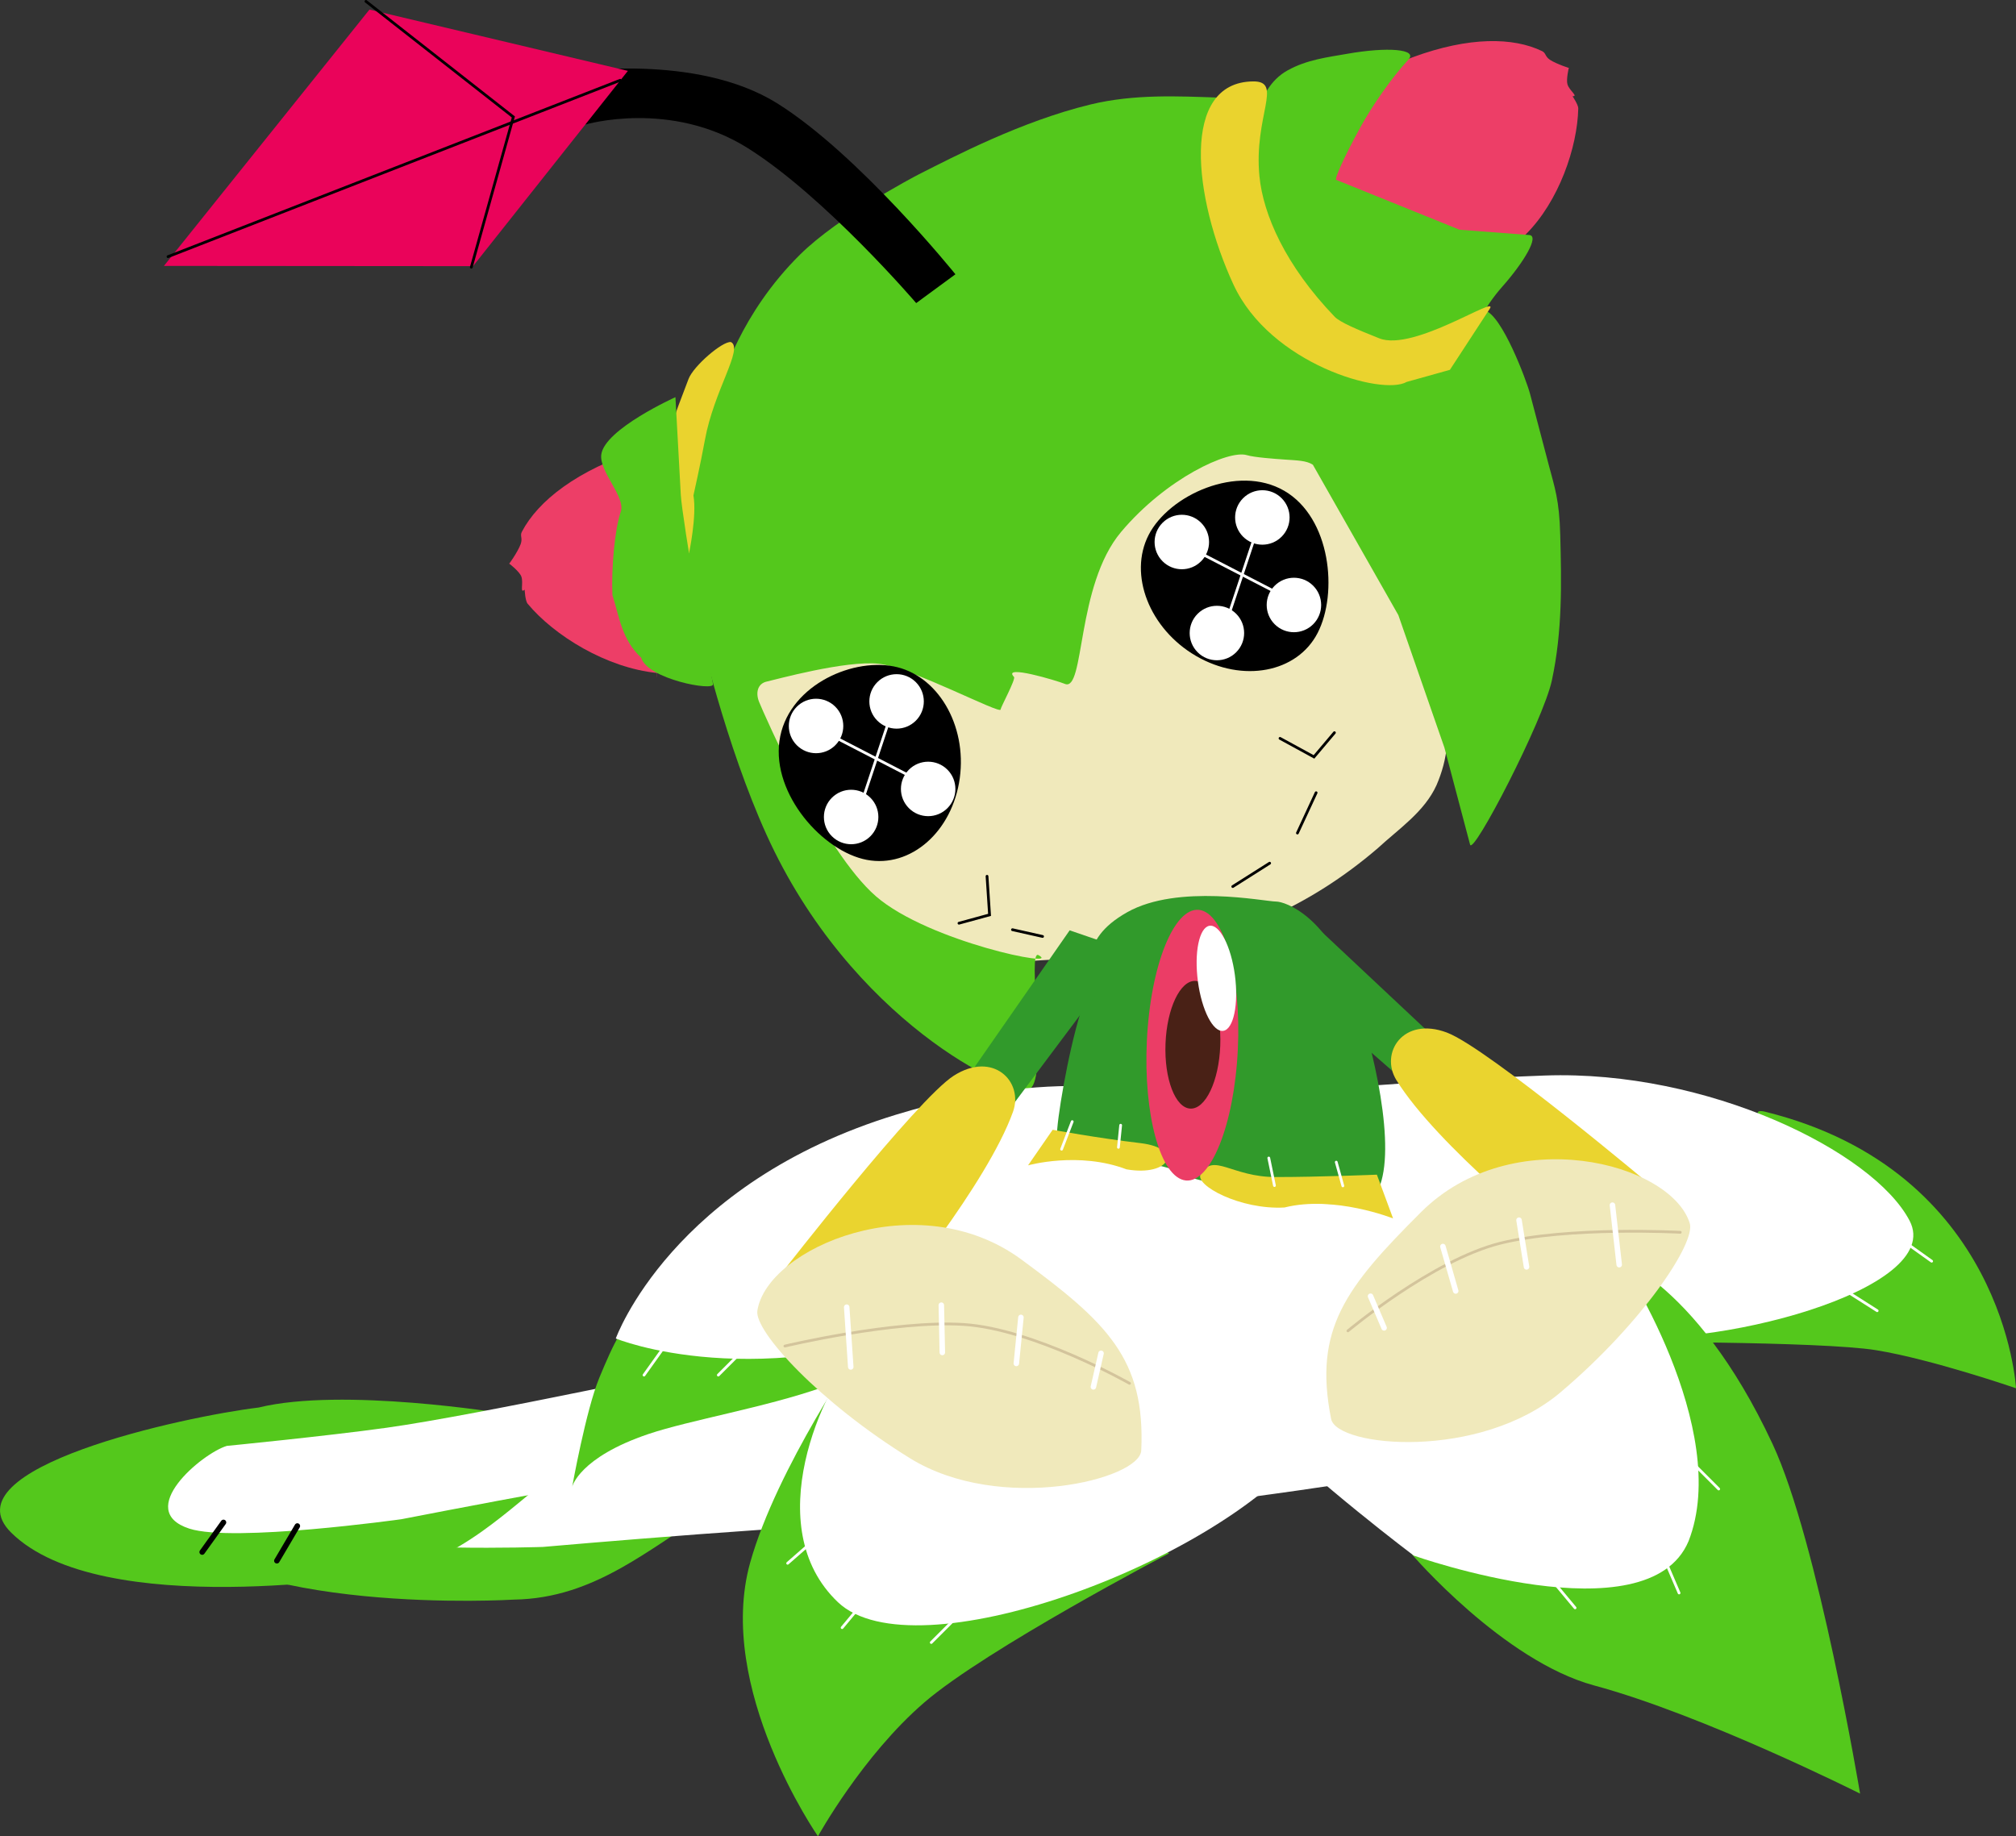 <svg version="1.1" xmlns="http://www.w3.org/2000/svg" xmlns:xlink="http://www.w3.org/1999/xlink" width="183.249" height="166.927" viewBox="0,0,183.249,166.927"><rect x="0" y="0" width="183.249" height="166.927" fill="#333333" stroke="none"/><g transform="translate(-128.796,-127.141)"><g data-paper-data="{&quot;isPaintingLayer&quot;:true}" fill-rule="nonzero" stroke-linejoin="miter" stroke-miterlimit="10" stroke-dasharray="" stroke-dashoffset="0" style="mix-blend-mode: normal"><g data-paper-data="{&quot;index&quot;:null}"><g data-paper-data="{&quot;index&quot;:null}" stroke="none" stroke-width="0" stroke-linecap="butt"><path d="M142.754,265.254c-5.312,-6.48 16.825,-8.856 23.559,-8.95c7.758,-1.062 22.07,2.874 22.07,2.874c0,0 10.036,2.132 4.453,5.656c-2.599,1.641 -5.016,3.404 -7.564,4.831c-2.926,1.638 -6.023,2.833 -9.764,2.89c0,0 -25.483,1.57 -32.754,-7.301z" data-paper-data="{&quot;index&quot;:null}" fill="#54c81c"/><path d="M208.305,256.685l36.832,-2.877l6.549,8.096c0,0 -28.553,4.534 -41.972,3.822c-4.244,-0.357 -31.569,2.04 -31.569,2.04c0,0 -15.436,0.521 -19.253,-1.176c-4.855,-2.158 1.852,-6.682 4.177,-7.123c0,0 9.001,0.071 14.622,-0.112c8.31,-0.27 30.612,-2.67 30.612,-2.67z" data-paper-data="{&quot;index&quot;:null}" fill="#ffffff"/></g><path d="M158.542,268.299l2.21,-2.477" fill="none" stroke="#000000" stroke-width="0.5" stroke-linecap="round"/><path d="M165.157,268.863l2.237,-2.008" fill="none" stroke="#000000" stroke-width="0.5" stroke-linecap="round"/></g><g data-paper-data="{&quot;index&quot;:null}"><g data-paper-data="{&quot;index&quot;:null}" stroke="none" stroke-width="0" stroke-linecap="butt"><path d="M129.82,266.474c-5.964,-5.885 15.799,-10.577 22.486,-11.38c7.604,-1.872 22.25,0.535 22.25,0.535c0,0 10.205,1.064 5.024,5.156c-2.412,1.905 -4.63,3.913 -7.014,5.6c-2.737,1.937 -5.691,3.451 -9.406,3.902c0,0 -25.176,4.243 -33.34,-3.813z" data-paper-data="{&quot;index&quot;:null}" fill="#54c81c"/><path d="M194.105,251.054l36.325,-6.737l2.59,9.29c0,0 -23.142,5.586 -36.561,6.289c-4.258,0.091 -31.179,5.351 -31.179,5.351c0,0 -15.295,2.142 -19.27,0.857c-5.055,-1.635 1.138,-6.84 3.405,-7.523c0,0 8.959,-0.877 14.53,-1.65c8.235,-1.143 30.161,-5.877 30.161,-5.877z" data-paper-data="{&quot;index&quot;:null}" fill="#ffffff"/></g><path d="M155.824,265.864l-1.862,3.159" fill="none" stroke="#000000" stroke-width="0.5" stroke-linecap="round"/><path d="M147.173,268.232l1.937,-2.696" fill="none" stroke="#000000" stroke-width="0.5" stroke-linecap="round"/></g><g><path d="M211.551,162.938c27.003,-12.824 36.303,6.108 37.927,6.749c1.423,1.043 2.104,2.793 2.949,4.284c2.789,5.585 5.011,11.427 7.283,17.238c1.064,2.333 0.65,5.025 -0.338,7.306c-1.099,2.431 -3.433,3.971 -5.338,5.731c-3.04,2.613 -6.426,4.794 -10.102,6.388c-4.415,2.199 -10.288,4.362 -15.42,3.685c-3.239,0.082 -2.796,-0.054 -6.065,0.186c-6.958,-0.391 -13.436,-3.978 -18.194,-8.958c-2.874,-2.962 -5.296,-6.465 -6.684,-10.372c-0.495,-1.688 -8.403,-21.606 13.981,-32.236z" data-paper-data="{&quot;index&quot;:null}" fill="#f0e9bb" stroke="none" stroke-width="0.172" stroke-linecap="butt"/><path d="M187.047,168.004c4.518,0.942 0.989,24.123 1.478,20.314c-4.603,-0.457 -9.36,-3.397 -11.771,-6.298c-0.221,-0.266 -0.269,-1.273 -0.269,-1.273c-0.473,0.402 -0.081,-0.606 -0.302,-1.2c-0.175,-0.467 -1.11,-1.179 -1.11,-1.179c-0.162,0.297 0.797,-1.056 1.048,-1.758c0.208,-0.58 -0.096,-0.739 0.116,-1.138c1.48,-2.807 4.987,-5.575 10.81,-7.469z" data-paper-data="{&quot;index&quot;:null}" fill="#ed3e67" stroke="none" stroke-width="0.172" stroke-linecap="butt"/><path d="M248.133,169.388c-0.585,-0.383 -1.402,-0.389 -2.626,-0.475c-0.921,-0.065 -2.709,-0.195 -3.373,-0.396c-1.666,-0.504 -7.339,2.107 -11.442,6.991c-4.103,4.883 -3.275,14.551 -5.098,13.804c-0.693,-0.284 -5.769,-1.816 -4.63,-0.635c0.188,0.195 -1.224,2.773 -1.212,2.959c0.031,0.499 -8.063,-3.796 -11.05,-4.151c-2.988,-0.354 -9.591,1.486 -10.181,1.607c-0.887,0.181 -1.053,1.053 -0.723,1.863c0.417,1.025 5.84,13.519 10.62,17.666c4.78,4.146 17.058,6.594 14.768,5.346c-1.034,-0.564 0.764,10.204 -0.597,11.993c-0.97,1.278 -15.361,-5.157 -23.402,-21.427c-3.821,-7.731 -6.548,-18.632 -6.97,-20.963l-0.825,-4.555c-0.231,-5.748 0.675,-11.413 2.892,-16.98c0.141,-0.355 1.774,-6.356 7.247,-11.763c3.456,-3.415 10.263,-7.021 10.803,-7.293c3.164,-1.597 9.291,-4.812 15.576,-6.338c3.998,-0.971 8.092,-0.745 11.429,-0.637c0.599,0.019 -1.51,8.72 -0.946,8.713c0.273,-0.004 1.719,6.504 2.044,7.033l2.168,3.533c2.192,3.571 7.476,5.745 8.334,5.942c1.174,0.271 5.087,0.924 6.071,0.475l3.32,-1.51c0.454,-0.208 2.986,-4.958 3.431,-4.833c1.569,0.439 3.792,6.374 4.114,7.597l1.694,6.438c0.545,2.074 0.966,3.188 1.048,6.368c0.114,4.364 0.209,8.73 -0.762,13.239c-0.784,3.644 -7.16,15.962 -7.433,14.924l-2.335,-8.825l-4.185,-12.039l-7.769,-13.669z" data-paper-data="{&quot;index&quot;:null}" fill="#54c81c" stroke="none" stroke-width="0.172" stroke-linecap="butt"/><path d="M267.501,148.428c-5.087,5.066 -19.247,-3.836 -19.247,-3.836c-1.125,-2.304 2.213,-9.763 8.949,-12.246c5.148,-1.897 9.157,-1.819 11.762,-0.559c0.372,0.18 0.247,0.473 0.717,0.79c0.569,0.382 1.997,0.851 1.717,0.72c0,0 -0.26,1.068 -0.123,1.517c0.175,0.571 1.015,1.104 0.458,1.072c0,0 0.529,0.783 0.522,1.108c-0.075,3.551 -1.777,8.468 -4.755,11.435z" data-paper-data="{&quot;index&quot;:null}" fill="#ed3e67" stroke="none" stroke-width="0.172" stroke-linecap="butt"/><path d="M245.565,150.996c0.784,0.122 -1.528,-3.102 -2.412,-6.917c-0.944,-4.074 -0.402,-8.812 2.663,-10.53c1.77,-0.991 3.685,-1.207 5.435,-1.517c3.61,-0.641 6.466,-0.438 5.563,0.533c-1.532,1.65 -3.291,4.19 -4.351,6.124c-1.512,2.758 -2.386,4.732 -2.212,4.802l11.212,4.533l6.306,0.48c1.021,0.024 -0.468,2.497 -2.432,4.711c-1.695,1.913 -2.529,3.948 -3.165,4.538c-2.826,2.632 -3.146,0.872 -8.058,0.667c-2.856,-0.119 -9.726,-7.61 -8.548,-7.425z" data-paper-data="{&quot;index&quot;:null}" fill="#54c81c" stroke="none" stroke-width="0.172" stroke-linecap="butt"/><path d="M240.91,153.002c-3.655,-7.926 -4.824,-18.396 1.789,-18.46c2.773,-0.028 0.04,3.147 0.577,8.624c0.342,3.486 2.359,8.108 6.843,12.774c0.471,0.489 2,1.145 4.053,1.959c3.145,1.249 10.956,-4.092 10.031,-2.674l-3.615,5.537l-3.928,1.098c-2.214,1.282 -12.404,-1.606 -15.749,-8.859z" data-paper-data="{&quot;index&quot;:null}" fill="#ead32e" stroke="none" stroke-width="0.172" stroke-linecap="butt"/><path d="M191.828,172.181c0.323,1.855 -0.405,5.27 -0.405,5.27c-0.644,-0.668 -0.525,-2.337 -0.894,-3.04c-0.852,-1.625 -1.651,-6.219 -0.055,-10.427l0.908,-2.393c0.447,-1.178 3.082,-3.447 3.854,-3.357c1.161,0.587 -1.545,4.385 -2.366,8.904c-0.393,2.166 -1.043,5.043 -1.043,5.043z" data-paper-data="{&quot;index&quot;:null}" fill="#ead32e" stroke="none" stroke-width="0.172" stroke-linecap="butt"/><path d="M190.68,172.146c0.055,1.011 0.794,5.764 1.227,8.077l1.702,9.113c0.125,0.67 -5.974,-0.454 -6.535,-2.412c-1.781,-1.659 -1.979,-3.733 -2.611,-5.691c-0.106,-2.427 0.205,-5.949 0.763,-7.586c0.45,-1.318 -1.965,-3.633 -1.777,-5.173c0.282,-2.318 6.743,-5.228 6.743,-5.228z" data-paper-data="{&quot;index&quot;:null}" fill="#54c81c" stroke="none" stroke-width="0.172" stroke-linecap="butt"/><path d="M245.532,171.757c4.24,2.463 4.896,9.304 3.033,12.923c-1.862,3.619 -6.81,4.556 -11.05,2.093c-4.24,-2.463 -6.168,-7.393 -4.306,-11.012c1.862,-3.619 8.082,-6.467 12.322,-4.004z" fill="#000000" stroke="none" stroke-width="0" stroke-linecap="butt"/><path d="M199.645,194.503c0.667,-4.858 6.36,-7.546 10.359,-6.788c3.999,0.758 6.7,5.311 6.032,10.169c-0.667,4.858 -4.45,8.182 -8.449,7.423c-3.999,-0.758 -8.61,-5.947 -7.943,-10.805z" data-paper-data="{&quot;index&quot;:null}" fill="#000000" stroke="none" stroke-width="0" stroke-linecap="butt"/><path d="M246.728,202.869l1.7,-3.664" fill="none" stroke="#000000" stroke-width="0.25" stroke-linecap="round"/><path d="M240.851,207.733l3.352,-2.123" fill="none" stroke="#000000" stroke-width="0.25" stroke-linecap="round"/><path d="M233.956,211.586l3.544,-1.73" fill="none" stroke="#000000" stroke-width="0.25" stroke-linecap="round"/><path d="M230.421,212.336l-3.534,0.75" fill="none" stroke="#000000" stroke-width="0.25" stroke-linecap="round"/><path d="M223.563,212.27l-2.738,-0.614" fill="none" stroke="#000000" stroke-width="0.25" stroke-linecap="round"/><path d="M250.092,193.746l-1.86,2.202l-3.086,-1.685" fill="none" stroke="#000000" stroke-width="0.25" stroke-linecap="round"/><path d="M218.514,206.799l0.23,3.508l-2.78,0.76" data-paper-data="{&quot;index&quot;:null}" fill="none" stroke="#000000" stroke-width="0.25" stroke-linecap="round"/><path d="M240.046,184.369l3.177,-9.551" fill="none" stroke="#ffffff" stroke-width="0.25" stroke-linecap="round"/><path d="M237.176,177.05l9.234,4.769" fill="none" stroke="#ffffff" stroke-width="0.25" stroke-linecap="round"/><path d="M245.292,175.93c-0.966,0.968 -2.534,0.968 -3.501,0.002c-0.968,-0.966 -0.968,-2.534 -0.002,-3.501c0.966,-0.968 2.534,-0.968 3.501,-0.002c0.968,0.966 0.968,2.534 0.002,3.501z" fill="#ffffff" stroke="none" stroke-width="0" stroke-linecap="butt"/><path d="M241.161,186.437c-0.966,0.968 -2.534,0.968 -3.501,0.002c-0.968,-0.966 -0.968,-2.534 -0.002,-3.501c0.966,-0.967 2.534,-0.968 3.501,-0.002c0.967,0.966 0.968,2.534 0.002,3.501z" fill="#ffffff" stroke="none" stroke-width="0" stroke-linecap="butt"/><path d="M237.973,178.163c-0.966,0.968 -2.534,0.968 -3.501,0.002c-0.968,-0.966 -0.968,-2.534 -0.002,-3.501c0.966,-0.968 2.534,-0.969 3.501,-0.002c0.967,0.966 0.968,2.534 0.002,3.501z" fill="#ffffff" stroke="none" stroke-width="0" stroke-linecap="butt"/><path d="M248.162,183.887c-0.966,0.968 -2.534,0.968 -3.501,0.002c-0.968,-0.966 -0.968,-2.534 -0.002,-3.501c0.966,-0.967 2.534,-0.968 3.501,-0.002c0.967,0.966 0.968,2.534 0.002,3.501z" fill="#ffffff" stroke="none" stroke-width="0" stroke-linecap="butt"/><path d="M206.798,201.091l3.177,-9.551" fill="none" stroke="#ffffff" stroke-width="0.25" stroke-linecap="round"/><path d="M213.163,198.541l-9.234,-4.769" fill="none" stroke="#ffffff" stroke-width="0.25" stroke-linecap="round"/><path d="M212.045,192.653c-0.966,0.968 -2.534,0.968 -3.501,0.002c-0.968,-0.966 -0.968,-2.534 -0.002,-3.501c0.966,-0.968 2.534,-0.968 3.501,-0.002c0.968,0.966 0.968,2.534 0.002,3.501z" fill="#ffffff" stroke="none" stroke-width="0" stroke-linecap="butt"/><path d="M207.914,203.16c-0.966,0.968 -2.534,0.968 -3.501,0.002c-0.968,-0.966 -0.968,-2.534 -0.002,-3.501c0.966,-0.967 2.534,-0.968 3.501,-0.002c0.967,0.966 0.968,2.534 0.002,3.501z" fill="#ffffff" stroke="none" stroke-width="0" stroke-linecap="butt"/><path d="M204.725,194.886c-0.966,0.968 -2.534,0.968 -3.501,0.002c-0.968,-0.966 -0.968,-2.534 -0.002,-3.501c0.966,-0.968 2.534,-0.969 3.501,-0.002c0.967,0.966 0.968,2.534 0.002,3.501z" fill="#ffffff" stroke="none" stroke-width="0" stroke-linecap="butt"/><path d="M214.915,200.609c-0.966,0.968 -2.534,0.968 -3.501,0.002c-0.968,-0.966 -0.968,-2.534 -0.002,-3.501c0.966,-0.967 2.534,-0.968 3.501,-0.002c0.967,0.966 0.968,2.534 0.002,3.501z" fill="#ffffff" stroke="none" stroke-width="0" stroke-linecap="butt"/></g><g><path d="M212.076,154.694c0,0 -8.248,-9.64 -15.288,-14.076c-7.04,-4.436 -14.773,-2.157 -14.773,-2.157l-1.408,-4.738c0,0 11.431,-1.824 18.851,2.821c7.42,4.644 16.183,15.531 16.183,15.531z" fill="#000000" stroke="none" stroke-width="0" stroke-linecap="butt"/><path d="M171.793,151.336l-28.096,-0.022l18.682,-23.302l23.49,5.572z" fill="#ea035a" stroke="none" stroke-width="0" stroke-linecap="butt"/><path d="M185.168,134.439l-41.101,16.033" fill="none" stroke="#000000" stroke-width="0.25" stroke-linecap="round"/><path d="M162.06,127.266l13.399,10.508l-3.822,13.656" fill="none" stroke="#000000" stroke-width="0.25" stroke-linecap="round"/></g><g data-paper-data="{&quot;index&quot;:null}"><g data-paper-data="{&quot;index&quot;:null}" stroke="none" stroke-width="0" stroke-linecap="butt"><path d="M223.381,243.498c0,0 -10.626,6.511 -19.865,9.771c-5.092,1.797 -12.059,2.977 -15.783,4.235c-6.293,2.126 -6.925,4.783 -6.925,4.783c0,0 1.253,-6.976 2.466,-9.903c1.213,-2.928 2.46,-5.695 3.563,-5.275c1.103,0.42 36.544,-3.611 36.544,-3.611z" fill="#54c81c"/><path d="M216.204,246.786c-18.603,7.336 -31.435,2.033 -31.435,2.033c0,0 5.06,-14.133 25.539,-20.366c16.006,-4.871 23.716,-1.134 26.757,-2.425c8.843,-3.753 7.275,-2.069 7.275,-2.069c0,0 -2.29,12.634 -28.136,22.826z" fill="#ffffff"/></g><path d="M194.088,252.145l3.151,-3.151" fill="none" stroke="#ffffff" stroke-width="0.25" stroke-linecap="round"/><path d="M189.586,248.994l-2.251,3.151" fill="none" stroke="#ffffff" stroke-width="0.25" stroke-linecap="round"/></g><g data-paper-data="{&quot;index&quot;:null}"><g data-paper-data="{&quot;index&quot;:null}" stroke="none" stroke-width="0" stroke-linecap="butt"><path d="M203.146,294.068c0,0 -9.358,-13.462 -6.16,-24.881c2.418,-8.633 10.033,-19.584 10.033,-19.584l28.043,18.745c0,0 -16.587,8.687 -22.23,13.538c-5.643,4.851 -9.686,12.182 -9.686,12.182z" fill="#54c81c"/><path d="M204.965,272.793c-7.202,-6.842 -1.421,-19.533 2.054,-23.19c3.449,-3.63 6.446,-10.984 24.476,-15.462c12.297,-3.054 15.476,-10.309 15.476,-10.309l5.394,2.068c0,0 4.156,21.895 -4.83,33.013c-8.407,10.401 -35.646,20.457 -42.569,13.88z" fill="#ffffff"/></g><path d="M216.146,273.753l-2.701,2.701" fill="none" stroke="#ffffff" stroke-width="0.25" stroke-linecap="round"/><path d="M205.342,275.104l2.251,-2.701" fill="none" stroke="#ffffff" stroke-width="0.25" stroke-linecap="round"/><path d="M200.39,269.252l3.601,-3.151" fill="none" stroke="#ffffff" stroke-width="0.25" stroke-linecap="round"/></g><g data-paper-data="{&quot;index&quot;:null}"><g data-paper-data="{&quot;index&quot;:null}" stroke="none" stroke-width="0" stroke-linecap="butt"><path d="M312.045,253.342c0,0 -7.624,-2.63 -12.696,-3.458c-5.073,-0.828 -24.527,-0.756 -24.527,-0.756c0,0 21.491,-1.722 23.626,-6.235c2.135,-4.513 -13.303,-15.705 -9.182,-14.684c21.763,5.391 22.78,25.134 22.78,25.134z" fill="#54c81c"/><path d="M238.53,227.07c0,0 18.557,-1.734 30.709,-2.159c14.724,-0.514 29.832,6.883 33.134,13.199c3.302,6.316 -18.281,11.903 -27.852,10.432c-10.367,-1.593 -35.992,-21.473 -35.992,-21.473z" fill="#ffffff"/></g><path d="M294.475,243.142l4.952,3.151" fill="none" stroke="#ffffff" stroke-width="0.25" stroke-linecap="round"/><path d="M304.378,241.792l-3.151,-2.251" fill="none" stroke="#ffffff" stroke-width="0.25" stroke-linecap="round"/></g><g data-paper-data="{&quot;index&quot;:null}"><g data-paper-data="{&quot;index&quot;:null}" stroke="none" stroke-width="0" stroke-linecap="butt"><path d="M257.121,268.427c0,0 20.347,3.985 23.51,-1.611c3.209,-5.679 -5.885,-25.779 -5.885,-25.779c0,0 8.045,2.087 15.173,17.375c4.127,8.824 7.954,31.781 7.954,31.781c0,0 -14.2,-7.141 -24.165,-9.832c-8.279,-2.236 -16.585,-11.934 -16.585,-11.934z" fill="#54c81c"/><path d="M275.342,240.778c0.854,0.655 10.891,16.351 6.942,26.458c-3.708,8.855 -24.978,1.32 -24.978,1.32c0,0 -8.699,-6.536 -14.783,-12.555c-7.309,-7.231 -6.921,-19.014 -4.511,-24.46c2.41,-5.447 2.445,1.643 14.879,0.753c9.368,-0.671 21.633,7.857 22.451,8.484z" fill="#ffffff"/></g><path d="M269.716,270.602l2.251,2.701" fill="none" stroke="#ffffff" stroke-width="0.25" stroke-linecap="round"/><path d="M281.42,271.952l-1.351,-3.151" fill="none" stroke="#ffffff" stroke-width="0.25" stroke-linecap="round"/><path d="M281.42,258.898l3.601,3.601" fill="none" stroke="#ffffff" stroke-width="0.25" stroke-linecap="round"/></g><g data-paper-data="{&quot;index&quot;:null}"><path d="M253.789,235.788c-2.405,2.618 -17.728,-1.861 -17.728,-1.861c-1.621,-1.853 -11.022,-0.495 -11.187,-3.526c-0.064,-1.184 0.983,-7.521 2.155,-11.257c1.172,-3.737 -0.391,-6.464 4.221,-9.072c4.612,-2.609 12.531,-0.974 13.542,-0.974c0.8,0 4.755,1.304 7.094,8.243c2.339,6.94 3.903,15.535 1.903,18.447z" data-paper-data="{&quot;index&quot;:null}" fill="#319a2b" stroke="none" stroke-width="0.172" stroke-linecap="butt"/><path d="M244.764,234.141c4.026,0 9.187,-0.216 9.187,-0.216l1.472,3.979c0,0 -5.347,-2.13 -9.871,-0.995c-4.018,0.226 -8.215,-2.032 -7.611,-3.048c1.17,-1.968 2.796,0.281 6.822,0.281z" data-paper-data="{&quot;index&quot;:null}" fill="#ead42f" stroke="none" stroke-width="0" stroke-linecap="butt"/><path d="M224.481,229.844c0,0 3.974,0.741 7.973,1.213c3.999,0.471 2.702,3.079 -1.262,2.384c-4.36,-1.657 -8.949,-0.362 -8.949,-0.362l2.238,-3.235z" data-paper-data="{&quot;index&quot;:null}" fill="#ead42f" stroke="none" stroke-width="0" stroke-linecap="butt"/><path d="M244.125,232.412l0.516,2.503" fill="none" stroke="#ffffff" stroke-width="0.25" stroke-linecap="round"/><path d="M250.258,232.786l0.599,2.158" fill="none" stroke="#ffffff" stroke-width="0.25" stroke-linecap="round"/><path d="M230.458,231.44l0.203,-2.009" fill="none" stroke="#ffffff" stroke-width="0.25" stroke-linecap="round"/><path d="M226.258,229.101l-0.966,2.509" fill="none" stroke="#ffffff" stroke-width="0.25" stroke-linecap="round"/></g><g data-paper-data="{&quot;index&quot;:null}"><g stroke="#ffffff" stroke-width="0" stroke-linecap="butt"><path d="M226.025,211.714l5.341,1.833l-10.724,14.322l-3.958,-2.723z" data-paper-data="{&quot;index&quot;:null}" fill="#319a2b"/><path d="M215.488,224.93c3.586,-2.29 6.369,0.541 5.388,3.277c-2.372,6.611 -11.237,17.321 -11.237,17.321l-9.704,-2.766c0,0 12.201,-15.692 15.553,-17.833z" data-paper-data="{&quot;index&quot;:null}" fill="#ead42f"/><path d="M197.638,246.293c0.876,-5.718 14.59,-11.573 23.999,-4.656c7.769,5.711 11.278,9.032 10.896,17.359c-0.121,2.634 -12.798,5.779 -21.005,0.718c-8.207,-5.06 -14.177,-11.549 -13.89,-13.421z" data-paper-data="{&quot;index&quot;:null}" fill="#f0e9bb"/></g><path d="M200.14,249.506c0,0 9.928,-2.372 16.273,-1.962c6.345,0.41 15.054,5.35 15.054,5.35" data-paper-data="{&quot;index&quot;:null}" fill="none" stroke="#d3c49c" stroke-width="0.25" stroke-linecap="round"/><path d="M206.127,251.404l-0.368,-5.433" data-paper-data="{&quot;index&quot;:null}" fill="none" stroke="#ffffff" stroke-width="0.5" stroke-linecap="round"/><path d="M214.36,245.789l0.091,4.3" data-paper-data="{&quot;index&quot;:null}" fill="none" stroke="#ffffff" stroke-width="0.5" stroke-linecap="round"/><path d="M221.178,251.086l0.418,-4.185" data-paper-data="{&quot;index&quot;:null}" fill="none" stroke="#ffffff" stroke-width="0.5" stroke-linecap="round"/><path d="M228.878,250.164l-0.695,3.052" data-paper-data="{&quot;index&quot;:null}" fill="none" stroke="#ffffff" stroke-width="0.5" stroke-linecap="round"/></g><g data-paper-data="{&quot;index&quot;:null}" stroke="none" stroke-linecap="butt"><path d="M238.183,209.956c1.118,0.454 2.019,2.231 2.57,4.737c0.552,2.506 0.755,5.739 0.477,9.104c-0.277,3.365 -0.983,6.23 -1.898,8.14c-0.916,1.91 -2.042,2.866 -3.16,2.412c-1.119,-0.454 -2.019,-2.232 -2.571,-4.738c-0.551,-2.506 -0.755,-5.739 -0.477,-9.104c0.277,-3.365 0.983,-6.231 1.899,-8.14c0.916,-1.91 2.042,-2.865 3.16,-2.411z" fill="#eb3d66" stroke-width="0.019"/><path d="M237.446,216.311c1.374,0.052 2.389,2.693 2.267,5.899c-0.122,3.206 -1.334,5.762 -2.708,5.71c-1.374,-0.052 -2.389,-2.693 -2.267,-5.899c0.122,-3.206 1.334,-5.762 2.708,-5.71z" fill="#492116" stroke-width="0"/><path d="M238.895,211.295c0.479,0.049 0.965,0.629 1.364,1.527c0.399,0.897 0.711,2.112 0.84,3.431c0.129,1.318 0.052,2.493 -0.177,3.326c-0.229,0.833 -0.61,1.324 -1.089,1.275c-0.479,-0.049 -0.965,-0.629 -1.364,-1.527c-0.399,-0.897 -0.711,-2.112 -0.84,-3.431c-0.129,-1.319 -0.053,-2.493 0.177,-3.326c0.229,-0.833 0.61,-1.324 1.089,-1.275z" fill="#ffffff" stroke-width="0.019"/></g><g data-paper-data="{&quot;index&quot;:null}"><g stroke="none" stroke-width="0" stroke-linecap="butt"><path d="M259.189,221.468l-3.306,3.486l-13.468,-11.779l4.843,-2.903z" fill="#319a2b"/><path d="M260.314,221.007c3.724,1.397 18.921,14.209 18.921,14.209l-8.916,4.723c0,0 -10.898,-8.633 -14.593,-14.606c-1.529,-2.472 0.605,-5.821 4.588,-4.326z" fill="#ead42f"/><path d="M270.667,253.692c-7.356,6.233 -20.362,5.022 -20.876,2.436c-1.625,-8.176 1.347,-11.985 8.173,-18.795c8.267,-8.249 22.703,-4.514 24.426,1.008c0.564,1.808 -4.366,9.118 -11.723,15.35z" fill="#f0e9bb"/></g><path d="M251.319,248.124c0,0 7.68,-6.424 13.848,-7.967c6.168,-1.543 16.361,-0.992 16.361,-0.992" fill="none" stroke="#d3c49c" stroke-width="0.25" stroke-linecap="round"/><path d="M275.364,236.697l0.614,5.411" fill="none" stroke="#ffffff" stroke-width="0.5" stroke-linecap="round"/><path d="M266.871,238.063l0.683,4.247" fill="none" stroke="#ffffff" stroke-width="0.5" stroke-linecap="round"/><path d="M259.952,240.457l1.163,4.042" fill="none" stroke="#ffffff" stroke-width="0.5" stroke-linecap="round"/><path d="M254.606,247.852l-1.232,-2.877" fill="none" stroke="#ffffff" stroke-width="0.5" stroke-linecap="round"/></g></g></g></svg>